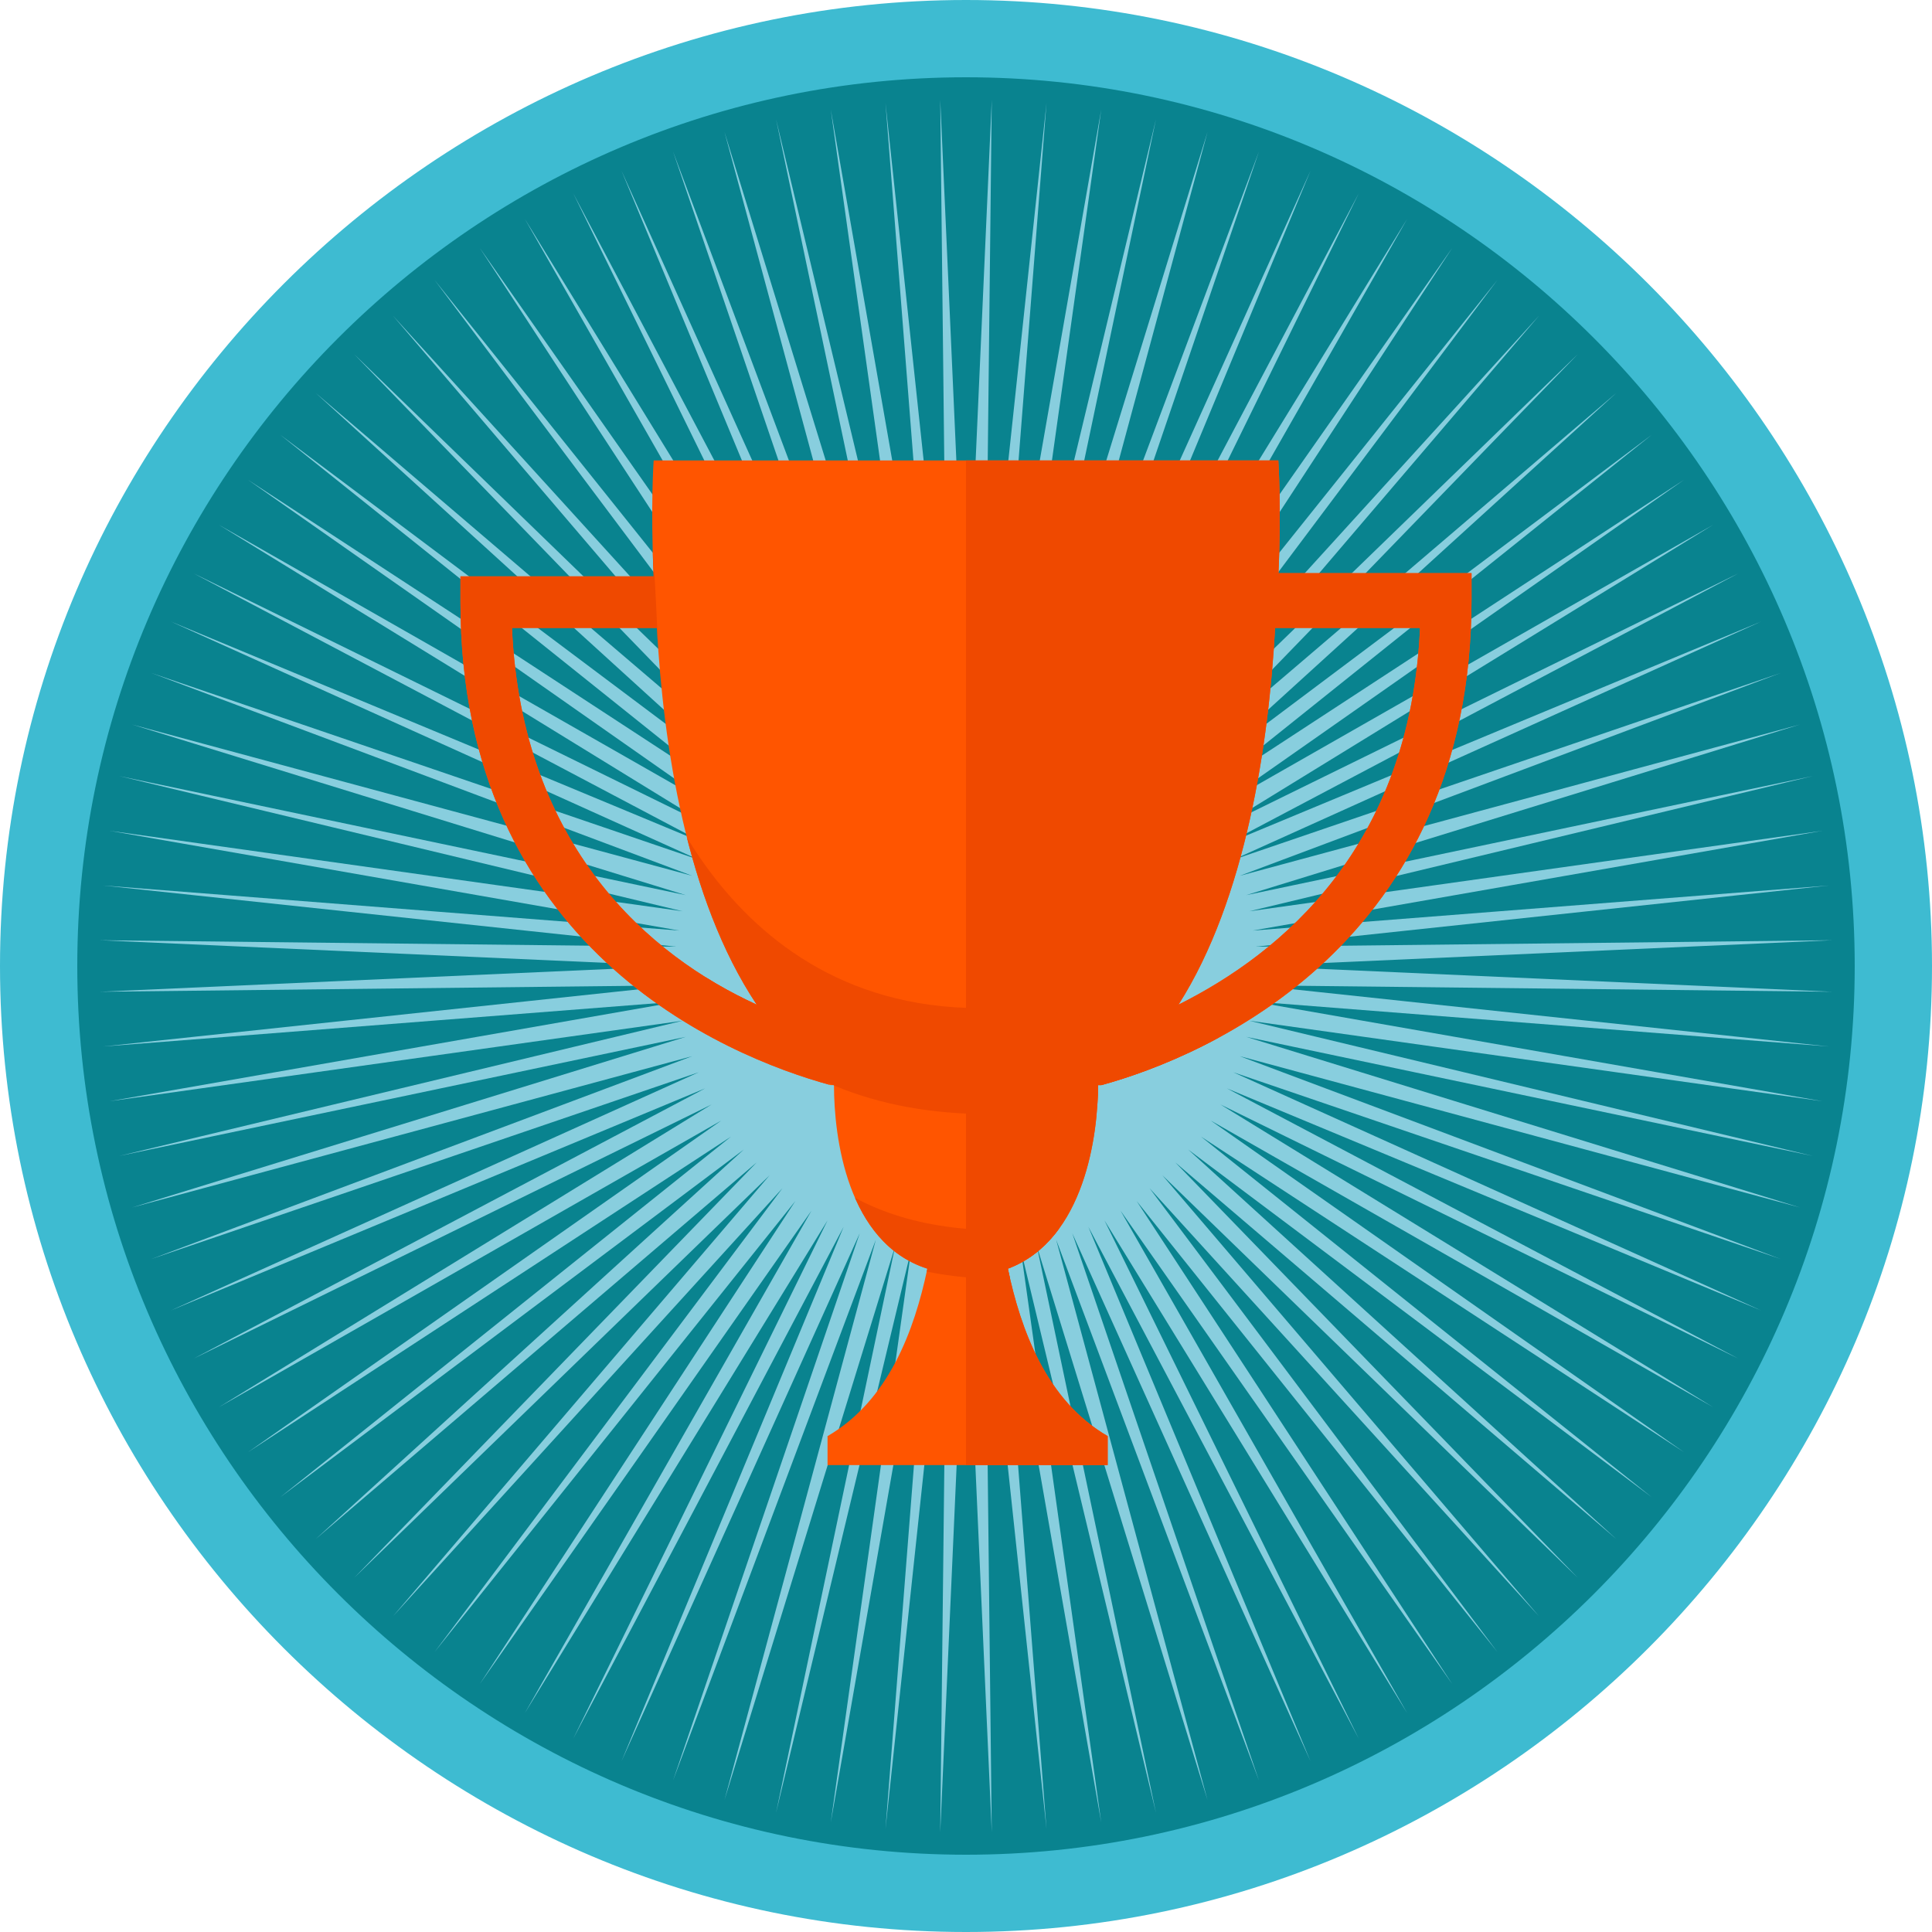 <?xml version="1.0" encoding="utf-8"?>
<!-- Generator: Adobe Illustrator 19.2.1, SVG Export Plug-In . SVG Version: 6.00 Build 0)  -->
<svg version="1.1" id="Calque_1" xmlns="http://www.w3.org/2000/svg" xmlns:xlink="http://www.w3.org/1999/xlink" x="0px" y="0px"
	 viewBox="0 0 60 60" style="enable-background:new 0 0 60 60;" xml:space="preserve">
<style type="text/css">
	.st0{fill:#09838F;}
	.st1{fill:#3EBBD1;}
	.st2{fill:#88CEDE;}
	.st3{clip-path:url(#SVGID_4_);}
	.st4{fill:#FF5500;}
	.st5{fill:#EF4900;}
</style>
<g>
	<g>
		<circle class="st0" cx="30" cy="30" r="28.8"/>
		<path class="st1" d="M30,60C13.5,60,0,46.5,0,30S13.5,0,30,0s30,13.5,30,30S46.5,60,30,60z M30,2.4C14.8,2.4,2.4,14.8,2.4,30
			c0,15.2,12.4,27.6,27.6,27.6c15.2,0,27.6-12.4,27.6-27.6C57.6,14.8,45.2,2.4,30,2.4z"/>
	</g>
	<g>
		<polygon class="st2" points="30,21 30.8,3.1 30.6,21 32.5,3.2 31.1,21.1 34.2,3.4 31.7,21.2 35.9,3.7 32.2,21.3 37.5,4.1
			32.8,21.5 39.1,4.7 33.3,21.7 40.7,5.3 33.8,21.9 42.2,6 34.3,22.1 43.7,6.8 34.8,22.4 45.1,7.7 35.3,22.7 46.5,8.7 35.7,23.1
			47.8,9.8 36.1,23.5 49,11 36.5,23.9 50.2,12.2 36.9,24.3 51.3,13.5 37.3,24.7 52.3,14.9 37.6,25.2 53.2,16.3 37.9,25.7 54,17.8
			38.1,26.2 54.7,19.3 38.3,26.7 55.3,20.9 38.5,27.2 55.9,22.5 38.7,27.8 56.3,24.1 38.8,28.3 56.6,25.8 38.9,28.9 56.8,27.5
			39,29.4 56.9,29.2 39,30 56.9,30.8 39,30.6 56.8,32.5 38.9,31.1 56.6,34.2 38.8,31.7 56.3,35.9 38.7,32.2 55.9,37.5 38.5,32.8
			55.3,39.1 38.3,33.3 54.7,40.7 38.1,33.8 54,42.2 37.9,34.3 53.2,43.7 37.6,34.8 52.3,45.1 37.3,35.3 51.3,46.5 36.9,35.7
			50.2,47.8 36.5,36.1 49,49 36.1,36.5 47.8,50.2 35.7,36.9 46.5,51.3 35.3,37.3 45.1,52.3 34.8,37.6 43.7,53.2 34.3,37.9 42.2,54
			33.8,38.1 40.7,54.7 33.3,38.3 39.1,55.3 32.8,38.5 37.5,55.9 32.2,38.7 35.9,56.3 31.7,38.8 34.2,56.6 31.1,38.9 32.5,56.8
			30.6,39 30.8,56.9 30,39 29.2,56.9 29.4,39 27.5,56.8 28.9,38.9 25.8,56.6 28.3,38.8 24.1,56.3 27.8,38.7 22.5,55.9 27.2,38.5
			20.9,55.3 26.7,38.3 19.3,54.7 26.2,38.1 17.8,54 25.7,37.9 16.3,53.2 25.2,37.6 14.9,52.3 24.7,37.3 13.5,51.3 24.3,36.9
			12.2,50.2 23.9,36.5 11,49 23.5,36.1 9.8,47.8 23.1,35.7 8.7,46.5 22.7,35.3 7.7,45.1 22.4,34.8 6.8,43.7 22.1,34.3 6,42.2
			21.9,33.8 5.3,40.7 21.7,33.3 4.7,39.1 21.5,32.8 4.1,37.5 21.3,32.2 3.7,35.9 21.2,31.7 3.4,34.2 21.1,31.1 3.2,32.5 21,30.6
			3.1,30.8 21,30 3.1,29.2 21,29.4 3.2,27.5 21.1,28.9 3.4,25.8 21.2,28.3 3.7,24.1 21.3,27.8 4.1,22.5 21.5,27.2 4.7,20.9
			21.7,26.7 5.3,19.3 21.9,26.2 6,17.8 22.1,25.7 6.8,16.3 22.4,25.2 7.7,14.9 22.7,24.7 8.7,13.5 23.1,24.3 9.8,12.2 23.5,23.9
			11,11 23.9,23.5 12.2,9.8 24.3,23.1 13.5,8.7 24.7,22.7 14.9,7.7 25.2,22.4 16.3,6.8 25.7,22.1 17.8,6 26.2,21.9 19.3,5.3
			26.7,21.7 20.9,4.7 27.2,21.5 22.5,4.1 27.8,21.3 24.1,3.7 28.3,21.2 25.8,3.4 28.9,21.1 27.5,3.2 29.4,21 29.2,3.1 		"/>
	</g>
	<g>
		<g>
			<defs>
				<path id="SVGID_1_" d="M39.7,17.9c0.1-2.1,0-3.6,0-3.6H20.3c0,0-0.1,1.4,0,3.6h-6v0.8c0,10.7,8.2,14.1,11.5,15c0,0,0.1,0,0.1,0
					v0c0,1.6,0.4,4.9,2.9,5.7c-0.4,1.9-1.2,4.1-3.1,5.2c0,0.9,0,0.9,0,0.9h8.7c0,0,0,0,0-0.9c-1.9-1.1-2.7-3.3-3.1-5.2
					c2.4-0.9,2.8-4.2,2.8-5.7c0,0,0,0,0,0c0,0,0,0,0.1,0c0,0,0,0,0,0c3.3-0.9,11.5-4.4,11.5-15.1v-0.8H39.7z M15.9,19.5h4.5
					c0.2,3.6,0.9,8.4,3.1,11.7C20.2,29.7,16.2,26.3,15.9,19.5z M36.6,31.2c2.1-3.3,2.8-8.1,3-11.7h4.5
					C43.8,26.3,39.8,29.6,36.6,31.2z"/>
			</defs>
			<clipPath id="SVGID_2_">
				<use xlink:href="#SVGID_1_"  style="overflow:visible;"/>
			</clipPath>
		</g>
		<g>
			<defs>
				<path id="SVGID_3_" d="M39.7,17.9c0.1-2.1,0-3.6,0-3.6H20.3c0,0-0.1,1.4,0,3.6h-6v0.8c0,10.7,8.2,14.1,11.5,15c0,0,0.1,0,0.1,0
					v0c0,1.6,0.4,4.9,2.9,5.7c-0.4,1.9-1.2,4.1-3.1,5.2c0,0.9,0,0.9,0,0.9h8.7c0,0,0,0,0-0.9c-1.9-1.1-2.7-3.3-3.1-5.2
					c2.4-0.9,2.8-4.2,2.8-5.7c0,0,0,0,0,0c0,0,0,0,0.1,0c0,0,0,0,0,0c3.3-0.9,11.5-4.4,11.5-15.1v-0.8H39.7z M15.9,19.5h4.5
					c0.2,3.6,0.9,8.4,3.1,11.7C20.2,29.7,16.2,26.3,15.9,19.5z M36.6,31.2c2.1-3.3,2.8-8.1,3-11.7h4.5
					C43.8,26.3,39.8,29.6,36.6,31.2z"/>
			</defs>
			<clipPath id="SVGID_4_">
				<use xlink:href="#SVGID_3_"  style="overflow:visible;"/>
			</clipPath>
			<g class="st3">
				<path class="st4" d="M39.7,17.9c0.1-2.1,0-3.6,0-3.6H20.3c0,0-0.1,1.4,0,3.6h-6v0.8c0,10.7,8.2,14.1,11.5,15c0,0,0.1,0,0.1,0v0
					c0,1.6,0.4,4.9,2.9,5.7c-0.4,1.9-1.2,4.1-3.1,5.2c0,0.9,0,0.9,0,0.9h8.7c0,0,0,0,0-0.9c-1.9-1.1-2.7-3.3-3.1-5.2
					c2.4-0.9,2.8-4.2,2.8-5.7c0,0,0,0,0,0c0,0,0,0,0.1,0c0,0,0,0,0,0c3.3-0.9,11.5-4.4,11.5-15.1v-0.8H39.7z M15.9,19.5h4.5
					c0.2,3.6,0.9,8.4,3.1,11.7C20.2,29.7,16.2,26.3,15.9,19.5z M36.6,31.2c2.1-3.3,2.8-8.1,3-11.7h4.5
					C43.8,26.3,39.8,29.6,36.6,31.2z"/>
			</g>
			<g class="st3">
				<g>
					<polygon class="st5" points="45.7,11.2 30,11.2 30,51.7 48.9,51.7 					"/>
				</g>
			</g>
			<g class="st3">
				<path class="st5" d="M19.9,14.2c1.3,6.8-1,13.8,6,19.6c-2,5.3-7.5,2.8-7.5,2.8L9.8,21.8C9.8,21.8,19.2,10.5,19.9,14.2z"/>
			</g>
			<g class="st3">
				<path class="st5" d="M19.7,22.2c0,0,2,8.8,10.3,9.1c7.9,0.3,10.9,1.6,8.1,2.1C35.5,34,26.8,36.9,22,30.7L19.7,22.2z"/>
			</g>
			<g class="st3">
				<path class="st5" d="M24.3,35c0,0,1.4,3.4,7.3,3.2c5.5-0.2,7.6,0.2,5.7,0.6c-1.8,0.4-7.8,2.1-11.3-0.5L24.3,35z"/>
			</g>
		</g>
		<g>
			<defs>
				<path id="SVGID_5_" d="M39.7,17.9c0.1-2.1,0-3.6,0-3.6H20.3c0,0-0.1,1.4,0,3.6h-6v0.8c0,10.7,8.2,14.1,11.5,15c0,0,0.1,0,0.1,0
					v0c0,1.6,0.4,4.9,2.9,5.7c-0.4,1.9-1.2,4.1-3.1,5.2c0,0.9,0,0.9,0,0.9h8.7c0,0,0,0,0-0.9c-1.9-1.1-2.7-3.3-3.1-5.2
					c2.4-0.9,2.8-4.2,2.8-5.7c0,0,0,0,0,0c0,0,0,0,0.1,0c0,0,0,0,0,0c3.3-0.9,11.5-4.4,11.5-15.1v-0.8H39.7z M15.9,19.5h4.5
					c0.2,3.6,0.9,8.4,3.1,11.7C20.2,29.7,16.2,26.3,15.9,19.5z M36.6,31.2c2.1-3.3,2.8-8.1,3-11.7h4.5
					C43.8,26.3,39.8,29.6,36.6,31.2z"/>
			</defs>
			<clipPath id="SVGID_6_">
				<use xlink:href="#SVGID_5_"  style="overflow:visible;"/>
			</clipPath>
		</g>
	</g>
</g>
</svg>
